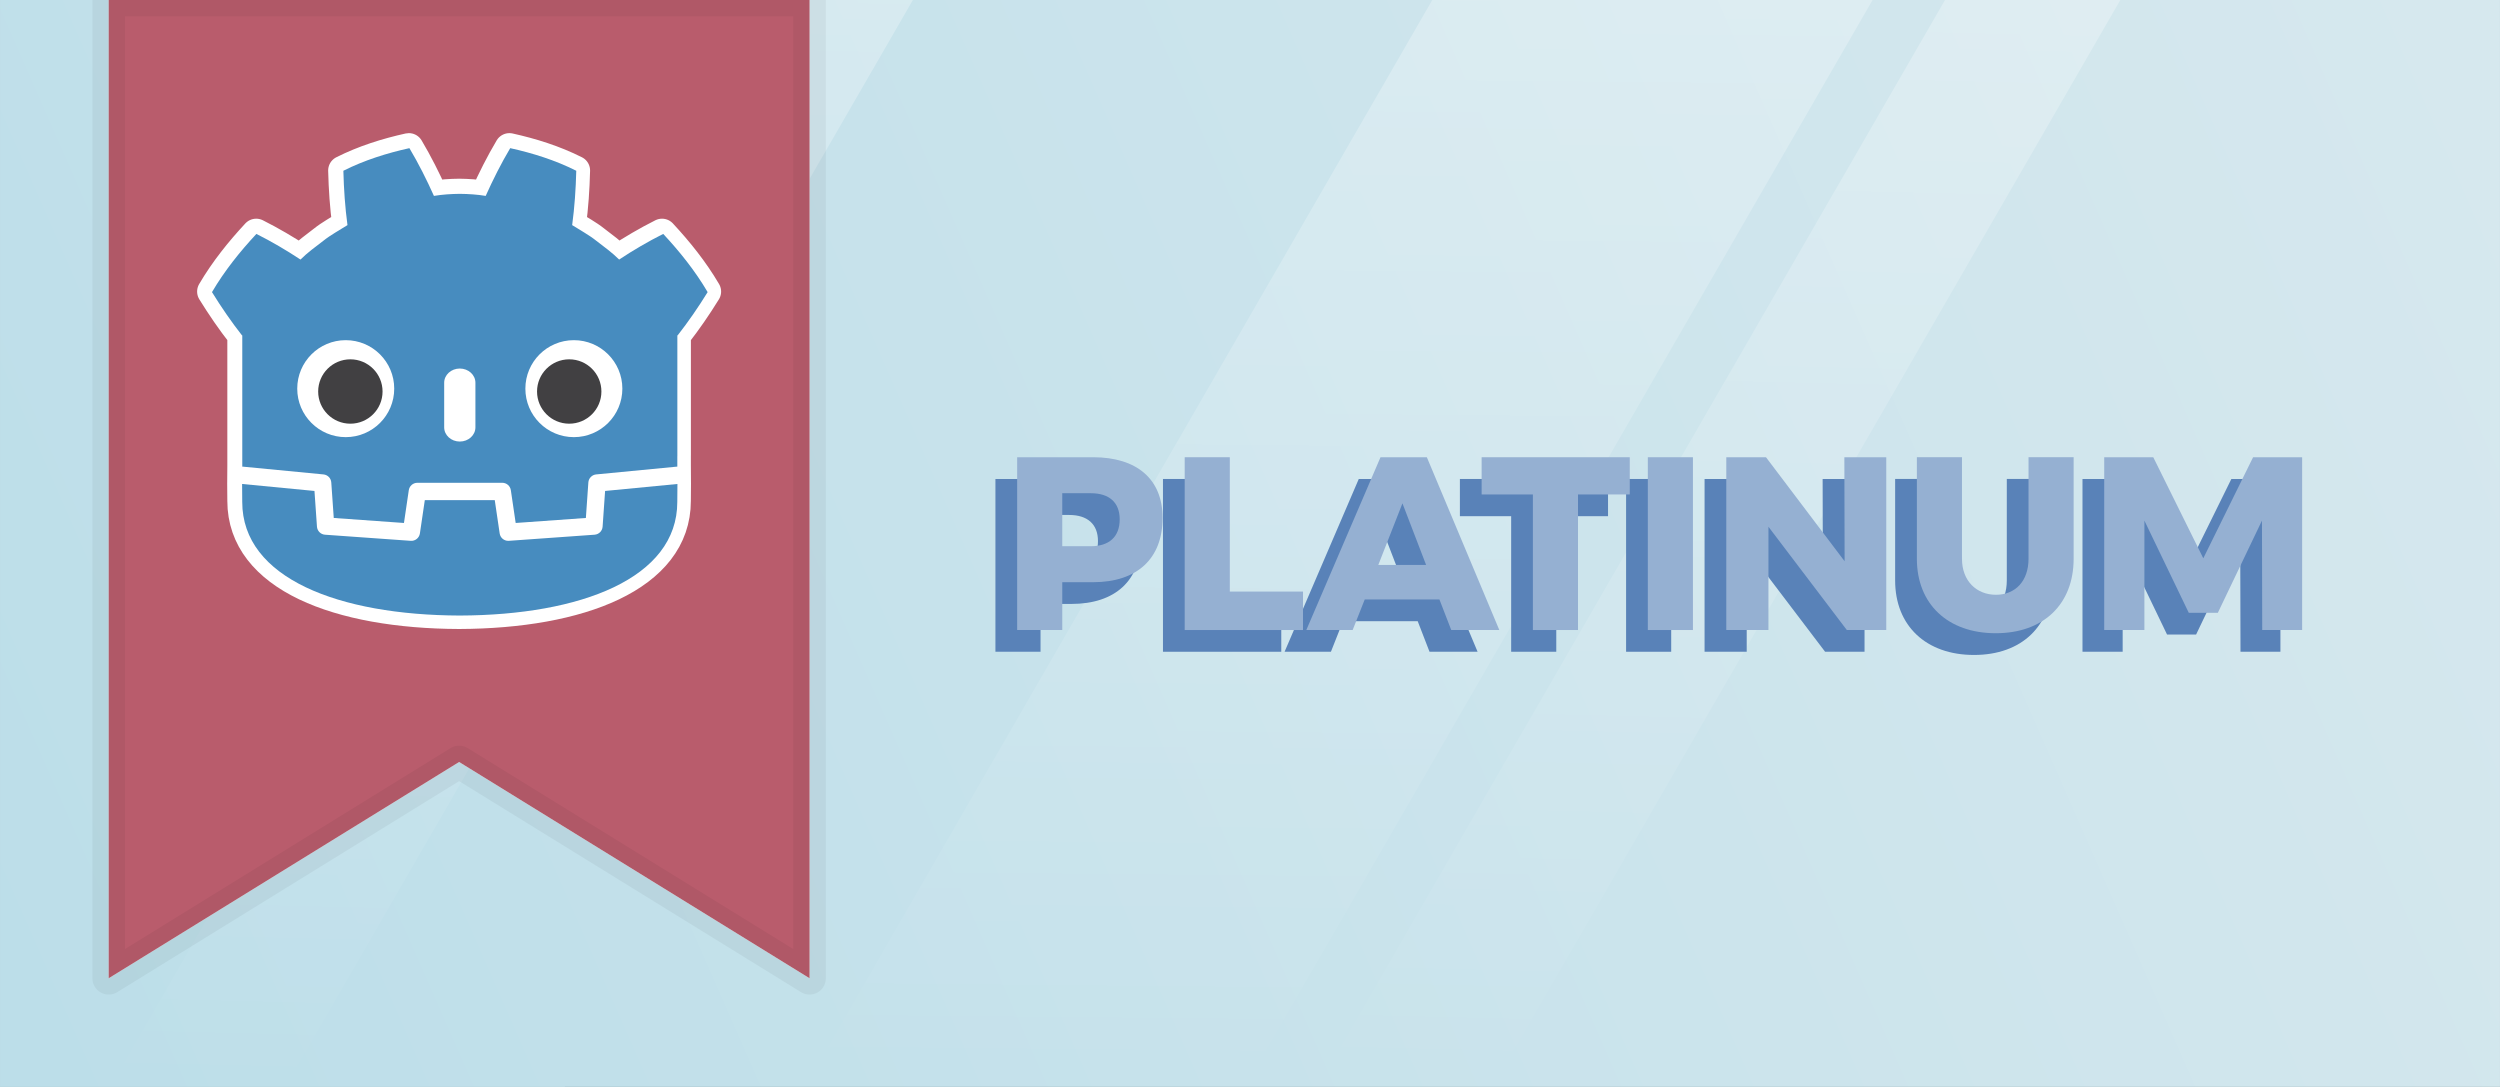<?xml version="1.0" encoding="UTF-8" standalone="no"?>
<!-- Created with Inkscape (http://www.inkscape.org/) -->

<svg
   xmlns:dc="http://purl.org/dc/elements/1.1/"
   xmlns:cc="http://creativecommons.org/ns#"
   xmlns:rdf="http://www.w3.org/1999/02/22-rdf-syntax-ns#"
   xmlns:svg="http://www.w3.org/2000/svg"
   xmlns="http://www.w3.org/2000/svg"
   xmlns:xlink="http://www.w3.org/1999/xlink"
   xmlns:sodipodi="http://sodipodi.sourceforge.net/DTD/sodipodi-0.dtd"
   xmlns:inkscape="http://www.inkscape.org/namespaces/inkscape"
   width="460"
   height="200"
   viewBox="0 0 121.708 52.917"
   version="1.1"
   id="svg8"
   inkscape:version="0.92+devel unknown"
   sodipodi:docname="platinum.svg">
  <rect x="0" y="0" width="121.708" height="52.917" fill="#333333" stroke="none"/>
  <defs
     id="defs2">
    <linearGradient
       inkscape:collect="always"
       id="linearGradient4325">
      <stop
         style="stop-color:#ffffff;stop-opacity:1;"
         offset="0"
         id="stop4321" />
      <stop
         style="stop-color:#ffffff;stop-opacity:0;"
         offset="1"
         id="stop4323" />
    </linearGradient>
    <linearGradient
       inkscape:collect="always"
       id="linearGradient4273">
      <stop
         style="stop-color:#d6e8ee;stop-opacity:1"
         offset="0"
         id="stop4269" />
      <stop
         style="stop-color:#bcdee9;stop-opacity:1"
         offset="1"
         id="stop4271" />
    </linearGradient>
    <linearGradient
       inkscape:collect="always"
       xlink:href="#linearGradient4273"
       id="linearGradient4277"
       x1="119.78"
       y1="246.896"
       x2="2.722"
       y2="298.357"
       gradientUnits="userSpaceOnUse" />
    <linearGradient
       inkscape:collect="always"
       xlink:href="#linearGradient4325"
       id="linearGradient4327"
       x1="65.669"
       y1="243.881"
       x2="65.174"
       y2="297"
       gradientUnits="userSpaceOnUse"
       gradientTransform="matrix(1,0,0,1.155,156.197,0)" />
    <linearGradient
       inkscape:collect="always"
       xlink:href="#linearGradient4325"
       id="linearGradient4331"
       gradientUnits="userSpaceOnUse"
       x1="65.669"
       y1="243.881"
       x2="65.174"
       y2="297"
       gradientTransform="matrix(0.398,0,0,1.155,213.931,0)" />
    <linearGradient
       inkscape:collect="always"
       xlink:href="#linearGradient4325"
       id="linearGradient4335"
       gradientUnits="userSpaceOnUse"
       gradientTransform="matrix(0.398,0,0,1.155,155.148,0)"
       x1="65.669"
       y1="243.881"
       x2="65.174"
       y2="297" />
  </defs>
  <sodipodi:namedview
     id="base"
     pagecolor="#ffffff"
     bordercolor="#666666"
     borderopacity="1.0"
     inkscape:pageopacity="0.0"
     inkscape:pageshadow="2"
     inkscape:zoom="2"
     inkscape:cx="194.35194"
     inkscape:cy="101.28538"
     inkscape:document-units="mm"
     inkscape:current-layer="layer1"
     inkscape:document-rotation="0"
     showgrid="false"
     units="px"
     inkscape:snap-bbox="true"
     inkscape:bbox-paths="true"
     inkscape:bbox-nodes="true"
     inkscape:snap-bbox-edge-midpoints="true"
     inkscape:snap-bbox-midpoints="true"
     inkscape:window-width="1920"
     inkscape:window-height="1016"
     inkscape:window-x="0"
     inkscape:window-y="27"
     inkscape:window-maximized="1" />
  <g
     inkscape:label="Layer 1"
     inkscape:groupmode="layer"
     id="layer1"
     transform="translate(0,-244.083)">
    <path
       style="opacity:0.585;fill:#ffffff;fill-opacity:1;stroke:none;stroke-width:1.058;stroke-linecap:round;stroke-linejoin:round;stroke-miterlimit:4;stroke-dasharray:none;stroke-opacity:1"
       d="m 4.5978832e-6,244.083 56.623,0 -29.14,52.917 c 0,0 -2e-6,1e-5 -4e-6,1e-5 l -27.483,0 C 2.0506559e-6,297 0,297 0,297 V 244.083 Z"
       id="rect4465"
       inkscape:connector-curvature="0"
       sodipodi:nodetypes="cccssccc" />
    <rect
       style="fill:url(#linearGradient4277);stroke-width:0.745;stroke-linecap:round;stroke-linejoin:round;fill-opacity:1"
       id="rect4267"
       width="121.708"
       height="52.917"
       x="0"
       y="244.083"
       ry="4.8127658e-06" />
    <rect
       transform="matrix(1,0,-0.5,0.866,0,0)"
       style="opacity:0.27;fill:url(#linearGradient4335);fill-opacity:1;stroke-width:0.356;stroke-linecap:round;stroke-linejoin:round"
       id="rect4333"
       width="8.536"
       height="61.103"
       x="176.832"
       y="281.843"
       ry="5.2401579e-06" />
    <rect
       style="opacity:0.27;fill:url(#linearGradient4327);fill-opacity:1;stroke-width:0.565;stroke-linecap:round;stroke-linejoin:round"
       id="rect4319"
       width="21.436"
       height="61.103"
       x="210.654"
       y="281.843"
       ry="5.2401579e-06"
       transform="matrix(1,0,-0.5,0.866,0,0)" />
    <rect
       ry="5.2401579e-06"
       y="281.843"
       x="235.615"
       height="61.103"
       width="8.536"
       id="rect4329"
       style="opacity:0.27;fill:url(#linearGradient4331);fill-opacity:1;stroke-width:0.356;stroke-linecap:round;stroke-linejoin:round"
       transform="matrix(1,0,-0.5,0.866,0,0)" />
    <g
       aria-label="PLATINUM"
       transform="matrix(0.3,0,0,0.3,-16.504,261.087)"
       style="font-style:normal;font-variant:normal;font-weight:bold;font-stretch:normal;font-size:40px;font-family:Montserrat;-inkscape-font-specification:'Montserrat Bold';fill:#5982b8;fill-opacity:1;stroke:none"
       id="flowRoot4649">
      <path
         d="m 228.868,21.046 h -12.32 v 28.04 h 7.32 v -7.76 h 5 c 7.16,0 11.28,-3.84 11.28,-10.44 0,-6.24 -4.12,-9.84 -11.28,-9.84 z m -0.36,14.44 h -4.64 v -8.6 h 4.64 c 2.96,0 4.68,1.48 4.68,4.24 0,2.84 -1.72,4.36 -4.68,4.36 z"
         style=""
         id="path4685" />
      <path
         d="m 243.736,21.046 v 28.04 h 19.2 v -6.24 h -11.88 v -21.8 z"
         style=""
         id="path4687" />
      <path
         d="m 286.992,49.086 h 7.8 l -11.76,-28.04 h -7.52 l -12.04,28.04 h 7.52 l 1.96,-4.96 h 12.12 z m -11.84,-10.56 3.92,-10 3.84,10 z"
         style=""
         id="path4689" />
      <path
         d="m 291.921,21.046 v 6.04 h 8.32 v 22 h 7.32 v -22 h 8.4 v -6.04 z"
         style=""
         id="path4691" />
      <path
         d="m 318.892,21.046 v 28.04 h 7.32 v -28.04 z"
         style=""
         id="path4693" />
      <path
         d="m 350.786,21.046 0.04,16.88 -12.76,-16.88 h -6.44 v 28.04 h 6.84 v -16.76 l 12.72,16.76 h 6.4 v -28.04 z"
         style=""
         id="path4695" />
      <path
         d="m 369.873,37.526 v -16.48 h -7.32 v 16.48 c 0,7.36 5.04,12.08 12.8,12.08 7.76,0 12.64,-4.72 12.64,-12.08 v -16.48 h -7.32 v 16.48 c 0,3.64 -2.16,5.84 -5.28,5.84 -3.16,0 -5.52,-2.24 -5.52,-5.84 z"
         style=""
         id="path4697" />
      <path
         d="m 392.954,21.046 v 28.04 h 6.52 v -17.76 l 7.2,14.96 h 4.72 l 7.16,-14.96 0.04,17.76 h 6.48 v -28.04 h -7.96 l -8.08,16.4 -8.12,-16.4 z"
         style=""
         id="path4699" />
    </g>
    <g
       aria-label="PLATINUM"
       transform="matrix(0.3,0,0,0.3,-15.446,260.029)"
       style="font-style:normal;font-variant:normal;font-weight:bold;font-stretch:normal;font-size:40px;font-family:Montserrat;-inkscape-font-specification:'Montserrat Bold';fill:#95b0d2;fill-opacity:1;stroke:none"
       id="flowRoot4337">
      <path
         d="m 228.868,21.046 h -12.32 v 28.04 h 7.32 v -7.76 h 5 c 7.16,0 11.28,-3.84 11.28,-10.44 0,-6.24 -4.12,-9.84 -11.28,-9.84 z m -0.36,14.44 h -4.64 v -8.6 h 4.64 c 2.96,0 4.68,1.48 4.68,4.24 0,2.84 -1.72,4.36 -4.68,4.36 z"
         style=""
         id="path4651" />
      <path
         d="m 243.736,21.046 v 28.04 h 19.2 v -6.24 h -11.88 v -21.8 z"
         style=""
         id="path4653" />
      <path
         d="m 286.992,49.086 h 7.8 l -11.76,-28.04 h -7.52 l -12.04,28.04 h 7.52 l 1.96,-4.96 h 12.12 z m -11.84,-10.56 3.92,-10 3.84,10 z"
         style=""
         id="path4655" />
      <path
         d="m 291.921,21.046 v 6.04 h 8.32 v 22 h 7.32 v -22 h 8.4 v -6.04 z"
         style=""
         id="path4657" />
      <path
         d="m 318.892,21.046 v 28.04 h 7.32 v -28.04 z"
         style=""
         id="path4659" />
      <path
         d="m 350.786,21.046 0.04,16.88 -12.76,-16.88 h -6.44 v 28.04 h 6.84 v -16.76 l 12.72,16.76 h 6.4 v -28.04 z"
         style=""
         id="path4661" />
      <path
         d="m 369.873,37.526 v -16.48 h -7.32 v 16.48 c 0,7.36 5.04,12.08 12.8,12.08 7.76,0 12.64,-4.72 12.64,-12.08 v -16.48 h -7.32 v 16.48 c 0,3.64 -2.16,5.84 -5.28,5.84 -3.16,0 -5.52,-2.24 -5.52,-5.84 z"
         style=""
         id="path4663" />
      <path
         d="m 392.954,21.046 v 28.04 h 6.52 v -17.76 l 7.2,14.96 h 4.72 l 7.16,-14.96 0.04,17.76 h 6.48 v -28.04 h -7.96 l -8.08,16.4 -8.12,-16.4 z"
         style=""
         id="path4665" />
    </g>
    <path
       style="opacity:1;fill:#ffffff;fill-opacity:1;stroke:none;stroke-width:1.094;stroke-linecap:round;stroke-linejoin:round;stroke-miterlimit:4;stroke-dasharray:none;stroke-opacity:1"
       d="m 5.292,244.083 h 34.119 5e-6 v 47.625 c 0,0 -1e-6,10e-6 -1e-6,10e-6 -10e-7,0 -3e-6,0 -4e-6,0 l -17.06,-10.529 -17.06,10.529 c -1.1e-6,0 -2.6e-6,0 -3.4e-6,0 -9e-7,0 -1.4e-6,-10e-6 -1.4e-6,-10e-6 V 244.083 Z"
       id="rect4472"
       inkscape:connector-curvature="0"
       sodipodi:nodetypes="cccssscssscc" />
    <path
       sodipodi:nodetypes="cccssscssscc"
       inkscape:connector-curvature="0"
       id="path4479"
       d="m 5.292,244.083 h 34.119 5e-6 v 47.625 c 0,0 -1e-6,10e-6 -1e-6,10e-6 -10e-7,0 -3e-6,0 -4e-6,0 l -17.06,-10.529 -17.06,10.529 c -1.1e-6,0 -2.6e-6,0 -3.4e-6,0 -9e-7,0 -1.4e-6,-10e-6 -1.4e-6,-10e-6 V 244.083 Z"
       style="opacity:1;fill:#b95c6c;fill-opacity:1;stroke:#000000;stroke-width:1.587;stroke-linecap:round;stroke-linejoin:round;stroke-miterlimit:4;stroke-dasharray:none;stroke-opacity:0.05" />
    <path
       style="fill:none;fill-opacity:1;fill-rule:nonzero;stroke:#ffffff;stroke-width:1.441;stroke-linejoin:round;stroke-miterlimit:4;stroke-dasharray:none;stroke-opacity:1"
       d="m 19.903,251.285 c -1.099,0.244 -2.187,0.585 -3.207,1.098 0.023,0.9 0.081,1.763 0.199,2.639 -0.396,0.254 -0.812,0.472 -1.182,0.769 -0.376,0.289 -0.759,0.566 -1.1,0.904 -0.68,-0.45 -1.4,-0.872 -2.141,-1.245 -0.799,0.86 -1.546,1.788 -2.156,2.827 0.459,0.743 0.939,1.439 1.456,2.1 h 0.015 v 5.13 0.652 0.593 l -0.006,0.843 h -9.38e-4 c 0.002,0.378 0.007,0.791 0.007,0.874 0,3.711 4.707,5.495 10.556,5.515 h 0.007 0.007 c 5.849,-0.021 10.555,-1.804 10.555,-5.515 0,-0.084 0.005,-0.496 0.007,-0.874 h -0.001 l -0.005,-0.843 v -0.509 l 0.001,-9.4e-4 v -5.865 h 0.015 c 0.518,-0.661 0.997,-1.357 1.456,-2.1 -0.61,-1.039 -1.357,-1.967 -2.156,-2.827 -0.741,0.373 -1.461,0.796 -2.141,1.245 -0.34,-0.338 -0.723,-0.615 -1.099,-0.904 -0.37,-0.297 -0.787,-0.515 -1.182,-0.769 0.118,-0.876 0.176,-1.739 0.199,-2.639 -1.02,-0.513 -2.107,-0.853 -3.207,-1.098 -0.439,0.738 -0.841,1.537 -1.191,2.319 -0.415,-0.069 -0.831,-0.095 -1.249,-0.1 v -9.4e-4 c -0.003,0 -0.006,9.4e-4 -0.008,9.4e-4 -0.003,0 -0.005,-9.4e-4 -0.007,-9.4e-4 v 9.4e-4 c -0.418,0.005 -0.835,0.031 -1.249,0.1 -0.35,-0.781 -0.751,-1.581 -1.191,-2.319 z"
       id="path4481"
       inkscape:connector-curvature="0" />
    <g
       transform="matrix(0.026,0,0,0.026,9.072,246.736)"
       id="layer1-6"
       inkscape:label="Layer 1">
      <g
         style="stroke-width:0.32"
         transform="matrix(4.163,0,0,-4.163,919.241,771.672)"
         id="g78">
        <path
           inkscape:connector-curvature="0"
           id="path80"
           style="fill:#ffffff;fill-opacity:1;fill-rule:nonzero;stroke:none;stroke-width:0.32"
           d="m 0,0 c 0,0 -0.325,1.994 -0.515,1.976 l -36.182,-3.491 c -2.879,-0.278 -5.115,-2.574 -5.317,-5.459 l -0.994,-14.247 -27.992,-1.997 -1.904,12.912 c -0.424,2.872 -2.932,5.037 -5.835,5.037 h -38.188 c -2.902,0 -5.41,-2.165 -5.834,-5.037 l -1.905,-12.912 -27.992,1.997 -0.994,14.247 c -0.202,2.886 -2.438,5.182 -5.317,5.46 l -36.2,3.49 c -0.187,0.018 -0.324,-1.978 -0.511,-1.978 l -0.049,-7.83 30.658,-4.944 1.004,-14.374 c 0.203,-2.91 2.551,-5.263 5.463,-5.472 l 38.551,-2.75 c 0.146,-0.01 0.29,-0.016 0.434,-0.016 2.897,0 5.401,2.166 5.825,5.038 l 1.959,13.286 h 28.005 l 1.959,-13.286 c 0.423,-2.871 2.93,-5.037 5.831,-5.037 0.142,0 0.284,0.005 0.423,0.015 l 38.556,2.75 c 2.911,0.209 5.26,2.562 5.463,5.472 l 1.003,14.374 30.645,4.966 z" />
      </g>
      <g
         style="stroke-width:0.32"
         transform="matrix(4.163,0,0,-4.163,104.699,525.907)"
         id="g82-3">
        <path
           inkscape:connector-curvature="0"
           id="path84-6"
           style="fill:#478cbf;fill-opacity:1;fill-rule:nonzero;stroke:none;stroke-width:0.32"
           d="m 0,0 v -47.514 -6.035 -5.492 c 0.108,-0.001 0.216,-0.005 0.323,-0.015 l 36.196,-3.49 c 1.896,-0.183 3.382,-1.709 3.514,-3.609 l 1.116,-15.978 31.574,-2.253 2.175,14.747 c 0.282,1.912 1.922,3.329 3.856,3.329 h 38.188 c 1.933,0 3.573,-1.417 3.855,-3.329 l 2.175,-14.747 31.575,2.253 1.115,15.978 c 0.133,1.9 1.618,3.425 3.514,3.609 l 36.182,3.49 c 0.107,0.01 0.214,0.014 0.322,0.015 v 4.711 l 0.015,0.005 V 0 h 0.134 c 4.795,6.12 9.232,12.569 13.487,19.449 -5.651,9.62 -12.575,18.217 -19.976,26.182 -6.864,-3.455 -13.531,-7.369 -19.828,-11.534 -3.151,3.132 -6.7,5.694 -10.186,8.372 -3.425,2.751 -7.285,4.768 -10.946,7.118 1.09,8.117 1.629,16.108 1.846,24.448 -9.446,4.754 -19.519,7.906 -29.708,10.17 -4.068,-6.837 -7.788,-14.241 -11.028,-21.479 -3.842,0.642 -7.702,0.88 -11.567,0.926 v 0.006 c -0.027,0 -0.052,-0.006 -0.075,-0.006 -0.024,0 -0.049,0.006 -0.073,0.006 V 63.652 C 93.903,63.606 90.046,63.368 86.203,62.726 82.965,69.964 79.247,77.368 75.173,84.205 64.989,81.941 54.915,78.789 45.47,74.035 45.686,65.695 46.225,57.704 47.318,49.587 43.65,47.237 39.795,45.22 36.369,42.469 32.888,39.791 29.333,37.229 26.181,34.097 19.884,38.262 13.219,42.176 6.353,45.631 -1.048,37.666 -7.968,29.069 -13.621,19.449 -9.368,12.569 -4.928,6.12 -0.134,0 Z" />
      </g>
      <g
         style="stroke-width:0.32"
         transform="matrix(4.163,0,0,-4.163,784.071,817.243)"
         id="g86-7">
        <path
           inkscape:connector-curvature="0"
           id="path88-5"
           style="fill:#478cbf;fill-opacity:1;fill-rule:nonzero;stroke:none;stroke-width:0.32"
           d="m 0,0 -1.121,-16.063 c -0.135,-1.936 -1.675,-3.477 -3.611,-3.616 l -38.555,-2.751 c -0.094,-0.007 -0.188,-0.01 -0.281,-0.01 -1.916,0 -3.569,1.406 -3.852,3.33 l -2.211,14.994 H -81.09 l -2.211,-14.994 c -0.297,-2.018 -2.101,-3.469 -4.133,-3.32 l -38.555,2.751 c -1.936,0.139 -3.476,1.68 -3.611,3.616 L -130.721,0 -163.268,3.138 c 0.015,-3.498 0.06,-7.33 0.06,-8.093 0,-34.374 43.605,-50.896 97.781,-51.086 h 0.066 0.067 c 54.176,0.19 97.766,16.712 97.766,51.086 0,0.777 0.047,4.593 0.063,8.093 z" />
      </g>
      <g
         style="stroke-width:0.32"
         transform="matrix(4.163,0,0,-4.163,389.215,625.671)"
         id="g90-3">
        <path
           inkscape:connector-curvature="0"
           id="path92-5"
           style="fill:#ffffff;fill-opacity:1;fill-rule:nonzero;stroke:none;stroke-width:0.32"
           d="m 0,0 c 0,-12.052 -9.765,-21.815 -21.813,-21.815 -12.042,0 -21.81,9.763 -21.81,21.815 0,12.044 9.768,21.802 21.81,21.802 C -9.765,21.802 0,12.044 0,0" />
      </g>
      <g
         style="stroke-width:0.32"
         transform="matrix(4.163,0,0,-4.163,367.367,631.057)"
         id="g94-6">
        <path
           inkscape:connector-curvature="0"
           id="path96-2"
           style="fill:#414042;fill-opacity:1;fill-rule:nonzero;stroke:none;stroke-width:0.32"
           d="m 0,0 c 0,-7.994 -6.479,-14.473 -14.479,-14.473 -7.996,0 -14.479,6.479 -14.479,14.473 0,7.994 6.483,14.479 14.479,14.479 C -6.479,14.479 0,7.994 0,0" />
      </g>
      <g
         style="stroke-width:0.32"
         transform="matrix(4.163,0,0,-4.163,511.993,724.74)"
         id="g98-9">
        <path
           inkscape:connector-curvature="0"
           id="path100-1"
           style="fill:#ffffff;fill-opacity:1;fill-rule:nonzero;stroke:none;stroke-width:0.32"
           d="m 0,0 c -3.878,0 -7.021,2.858 -7.021,6.381 v 20.081 c 0,3.52 3.143,6.381 7.021,6.381 3.878,0 7.028,-2.861 7.028,-6.381 V 6.381 C 7.028,2.858 3.878,0 0,0" />
      </g>
      <g
         style="stroke-width:0.32"
         transform="matrix(4.163,0,0,-4.163,634.787,625.671)"
         id="g102-2">
        <path
           inkscape:connector-curvature="0"
           id="path104-7"
           style="fill:#ffffff;fill-opacity:1;fill-rule:nonzero;stroke:none;stroke-width:0.32"
           d="m 0,0 c 0,-12.052 9.765,-21.815 21.815,-21.815 12.041,0 21.808,9.763 21.808,21.815 0,12.044 -9.767,21.802 -21.808,21.802 C 9.765,21.802 0,12.044 0,0" />
      </g>
      <g
         style="stroke-width:0.32"
         transform="matrix(4.163,0,0,-4.163,656.641,631.057)"
         id="g106-0">
        <path
           inkscape:connector-curvature="0"
           id="path108-9"
           style="fill:#414042;fill-opacity:1;fill-rule:nonzero;stroke:none;stroke-width:0.32"
           d="m 0,0 c 0,-7.994 6.477,-14.473 14.471,-14.473 8.002,0 14.479,6.479 14.479,14.473 0,7.994 -6.477,14.479 -14.479,14.479 C 6.477,14.479 0,7.994 0,0" />
      </g>
    </g>
  </g>
</svg>
